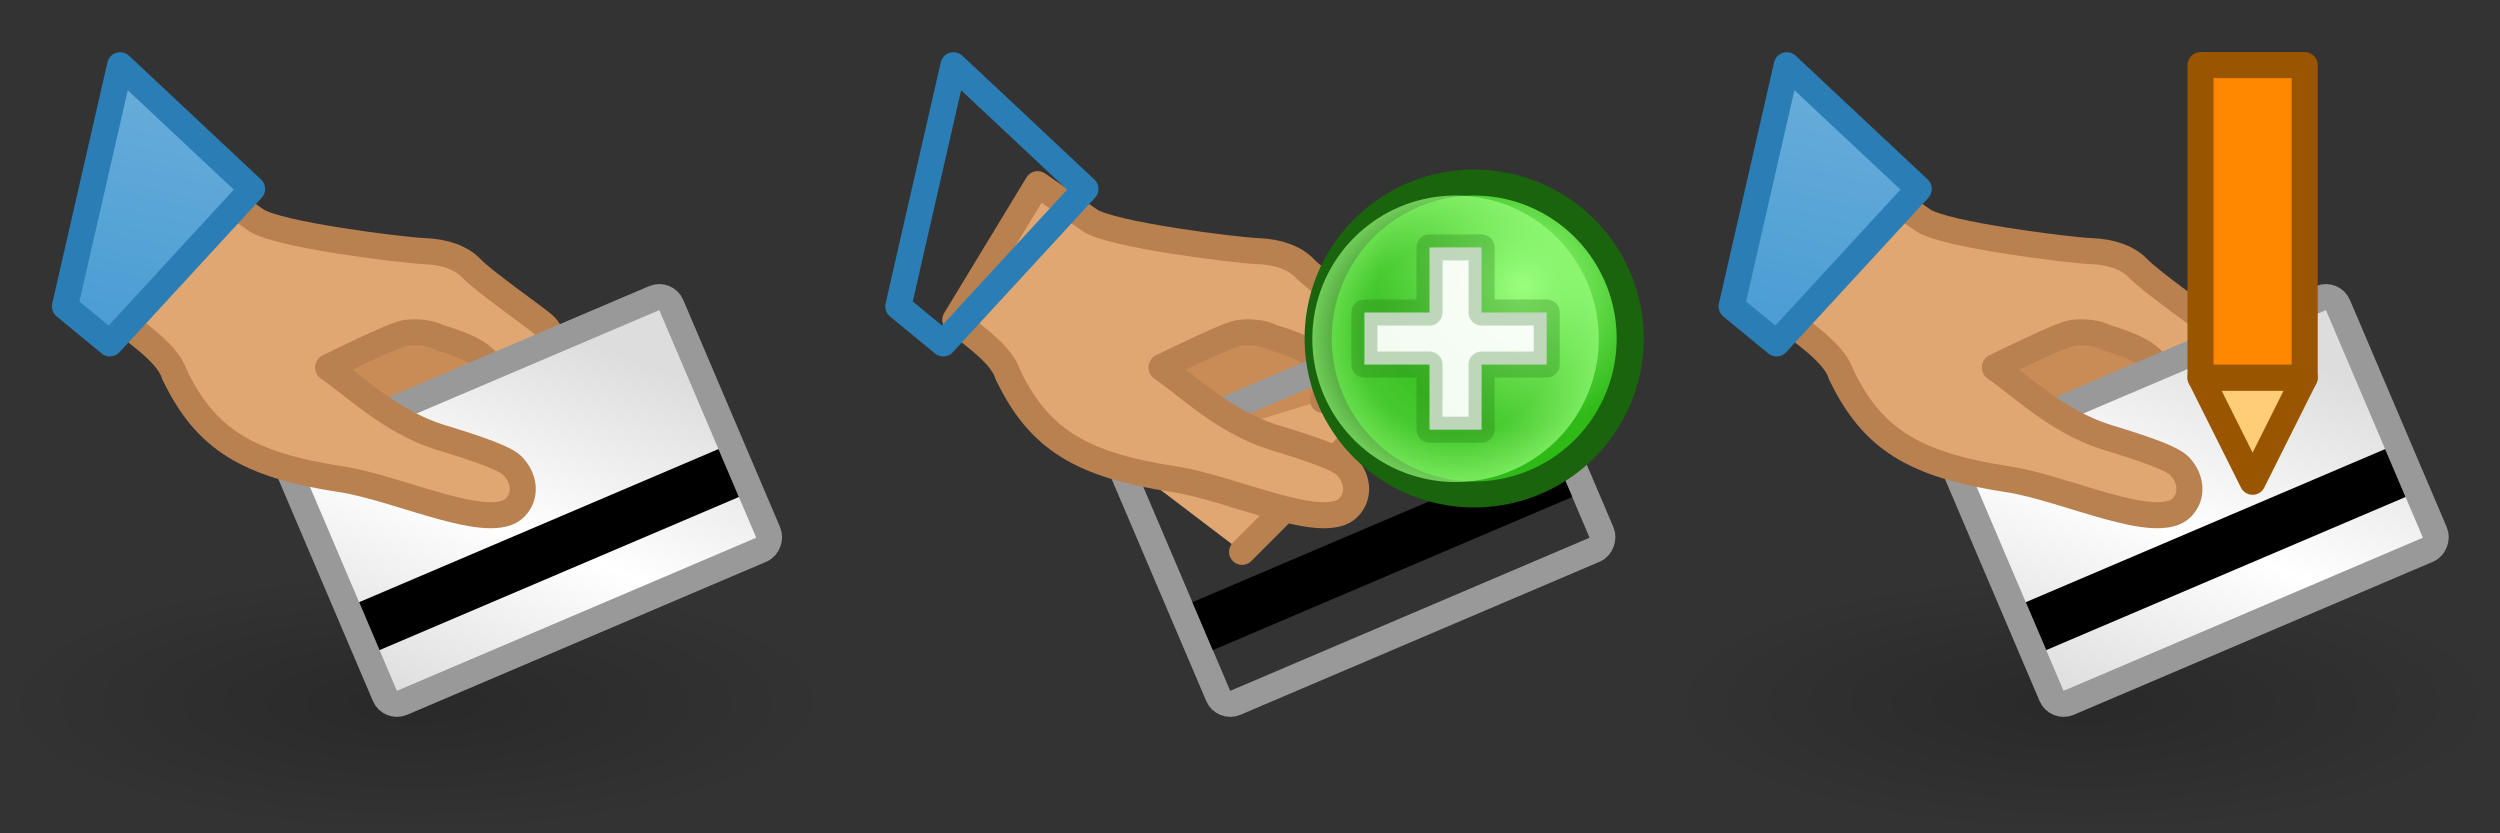 <?xml version="1.0" encoding="UTF-8" standalone="no"?>
<!-- Created with Inkscape (http://www.inkscape.org/) -->

<svg
   xmlns:dc="http://purl.org/dc/elements/1.1/"
   xmlns:cc="http://creativecommons.org/ns#"
   xmlns:rdf="http://www.w3.org/1999/02/22-rdf-syntax-ns#"
   xmlns:svg="http://www.w3.org/2000/svg"
   xmlns="http://www.w3.org/2000/svg"
   xmlns:xlink="http://www.w3.org/1999/xlink"
   xmlns:sodipodi="http://sodipodi.sourceforge.net/DTD/sodipodi-0.dtd"
   xmlns:inkscape="http://www.inkscape.org/namespaces/inkscape"
   version="1.1"
   width="96"
   height="32"
   id="svg11864"
   inkscape:version="0.48.5 r10040"
   sodipodi:docname="transaction.svg">
  <rect width="100%" height="100%" fill="#333333" stroke="none"/>
  <sodipodi:namedview
     pagecolor="#ffffff"
     bordercolor="#666666"
     borderopacity="1"
     objecttolerance="10"
     gridtolerance="10"
     guidetolerance="10"
     inkscape:pageopacity="0"
     inkscape:pageshadow="2"
     inkscape:window-width="1920"
     inkscape:window-height="1017"
     id="namedview3258"
     showgrid="false"
     inkscape:zoom="8"
     inkscape:cx="58.822383"
     inkscape:cy="-0.49767919"
     inkscape:window-x="0"
     inkscape:window-y="27"
     inkscape:window-maximized="1"
     inkscape:current-layer="svg11864"
     inkscape:snap-bbox="true"
     inkscape:snap-global="false"
     showborder="false">
    <inkscape:grid
       type="xygrid"
       id="grid3536"
       empspacing="5"
       visible="true"
       enabled="true"
       snapvisiblegridlinesonly="true" />
  </sodipodi:namedview>
  <defs
     id="defs11866">
    <linearGradient
       id="linearGradient6941">
      <stop
         style="stop-color:#dddddd;stop-opacity:1;"
         offset="0"
         id="stop6943" />
      <stop
         id="stop6949"
         offset="0.5"
         style="stop-color:#ffffff;stop-opacity:1;" />
      <stop
         style="stop-color:#dddddd;stop-opacity:1;"
         offset="1"
         id="stop6945" />
    </linearGradient>
    <linearGradient
       id="linearGradient3592-9-6">
      <stop
         id="stop3594-6-5"
         style="stop-color:#000000;stop-opacity:0.2"
         offset="0" />
      <stop
         id="stop3596-3-6"
         style="stop-color:#000000;stop-opacity:0"
         offset="1" />
    </linearGradient>
    <linearGradient
       id="linearGradient7187-9">
      <stop
         id="stop7189-3"
         style="stop-color:#6aaedb;stop-opacity:1"
         offset="0" />
      <stop
         id="stop7191-6"
         style="stop-color:#499cd3;stop-opacity:1"
         offset="1" />
    </linearGradient>
    <radialGradient
       cx="2873.21"
       cy="11.074"
       r="6.25"
       fx="2873.21"
       fy="11.074"
       id="radialGradient4943"
       xlink:href="#linearGradient5195-0-3"
       gradientUnits="userSpaceOnUse"
       gradientTransform="matrix(0.845,-1.3923892e-6,1.3343892e-6,0.881,446.146,1.24)" />
    <linearGradient
       id="linearGradient5195-0-3">
      <stop
         id="stop5197-6-6"
         style="stop-color:#9bff7e;stop-opacity:1"
         offset="0" />
      <stop
         id="stop5199-2-2-6"
         style="stop-color:#2fba18;stop-opacity:1"
         offset="1" />
    </linearGradient>
    <radialGradient
       cx="2889"
       cy="5.5"
       r="5.5"
       fx="2889"
       fy="5.5"
       id="radialGradient4945"
       xlink:href="#linearGradient4073-4"
       gradientUnits="userSpaceOnUse" />
    <linearGradient
       id="linearGradient4073-4">
      <stop
         id="stop4075-1"
         style="stop-color:#9bff7e;stop-opacity:0"
         offset="0" />
      <stop
         id="stop4081-5"
         style="stop-color:#9bff7e;stop-opacity:0.224"
         offset="0.676" />
      <stop
         id="stop4077-9"
         style="stop-color:#9bff7e;stop-opacity:0.677"
         offset="1" />
    </linearGradient>
    <radialGradient
       inkscape:collect="always"
       xlink:href="#linearGradient3592-9-6"
       id="radialGradient3149"
       gradientUnits="userSpaceOnUse"
       gradientTransform="matrix(1,0,0,0.312,-2.0000745e-4,18.563)"
       cx="16"
       cy="27"
       fx="16"
       fy="27"
       r="16" />
    <linearGradient
       inkscape:collect="always"
       xlink:href="#linearGradient6941"
       id="linearGradient3151"
       gradientUnits="userSpaceOnUse"
       x1="10"
       y1="10"
       x2="21"
       y2="21" />
    <linearGradient
       inkscape:collect="always"
       xlink:href="#linearGradient7187-9"
       id="linearGradient3153"
       gradientUnits="userSpaceOnUse"
       gradientTransform="matrix(-0.975,-0.223,-0.223,0.975,2761.01,-455.818)"
       x1="2583.688"
       y1="1060.685"
       x2="2583.688"
       y2="1071.685" />
  </defs>
  <g
     id="g5534">
    <rect
       style="fill:url(#radialGradient3149);fill-opacity:1;fill-rule:evenodd;stroke:none"
       id="use12081"
       y="22"
       x="0"
       height="10"
       width="32" />
    <g
       id="g5527">
      <path
         style="fill:#e1a773;fill-opacity:1;stroke:#ba8150;stroke-width:1;stroke-linecap:round;stroke-linejoin:round;stroke-miterlimit:4;stroke-opacity:1;stroke-dasharray:none"
         d="m 15.696,21.191 4.962,-4.973 c 0,0 0.537,-1.901 0.511,-2.551 -0.026,-0.65 0.079,-0.898 -0.357,-1.251 C 20.377,12.062 18.573,10.798 18.088,10.292 17.725,9.912 17.101,9.672 16.291,9.642 15.481,9.613 10.648,9.015 9.846,8.459 L 7.845,7.072 4.683,12.281 c 0.298,0.359 1.726,1.203 2.004,2.067"
         id="path6951"
         inkscape:connector-curvature="0"
         sodipodi:nodetypes="cczzszsccc" />
      <path
         style="fill:#c98c56;fill-opacity:1;stroke:#ba8150;stroke-width:1;stroke-linecap:round;stroke-linejoin:round;stroke-miterlimit:4;stroke-opacity:1;stroke-dasharray:none"
         d="m 18.801,15.361 c 0,0 0.342,-0.919 -0.079,-1.455 -0.491,-0.624 -1.766,-0.885 -1.947,-0.988 -0.18,-0.103 -0.712,-0.202 -1.196,-0.134 -0.484,0.068 -2.948,1.304 -2.969,1.307 l 2.347,2.454"
         id="path7509"
         inkscape:connector-curvature="0"
         sodipodi:nodetypes="cszscc" />
      <g
         transform="matrix(-0.92,0.392,0.392,0.92,27.836,-0.036)"
         id="use7505">
        <rect
           style="fill:url(#linearGradient3151);fill-opacity:1;stroke:#999999;stroke-width:1;stroke-linecap:round;stroke-linejoin:round;stroke-miterlimit:4;stroke-opacity:1;stroke-dasharray:none;stroke-dashoffset:0.9"
           id="rect5547"
           width="16"
           height="10.5"
           x="6.5"
           y="9.5"
           ry="0.5" />
        <rect
           style="fill:#000000;fill-opacity:1;stroke:none"
           id="rect5549"
           width="15"
           height="2"
           x="7"
           y="15.8"
           ry="0" />
      </g>
      <path
         inkscape:connector-curvature="0"
         id="path7463"
         d="m 6.709,14.399 c 1.179,2.441 2.758,3.452 6.407,4.007 2.209,0.336 5.73,2.069 6.675,1.075 0.44,-0.463 0.344,-1.143 -0.12,-1.606 -0.388,-0.387 -2.291,-0.93 -2.816,-1.098 -1.871,-0.599 -3.28,-1.989 -4.252,-2.655"
         style="fill:#e1a773;fill-opacity:1;stroke:#ba8150;stroke-width:1;stroke-linecap:round;stroke-linejoin:round;stroke-miterlimit:4;stroke-opacity:1;stroke-dasharray:none"
         sodipodi:nodetypes="cssssc" />
      <path
         d="M 9.681,7.256 4.22,13.187 2.494,11.766 4.613,2.505 z"
         inkscape:connector-curvature="0"
         id="path11103"
         style="fill:url(#linearGradient3153);fill-opacity:1;stroke:#2b7eb5;stroke-width:1px;stroke-linecap:round;stroke-linejoin:round;stroke-opacity:1" />
    </g>
  </g>
  <use
     x="0"
     y="0"
     xlink:href="#g5534"
     id="use5543"
     transform="translate(32,0)"
     width="64"
     height="32" />
  <g
     id="g5344"
     transform="translate(-2827.607,-1000.862)">
    <path
       inkscape:connector-curvature="0"
       style="fill:url(#radialGradient4943);fill-opacity:1;stroke:#19640c;stroke-width:1;stroke-linecap:round;stroke-linejoin:round;stroke-miterlimit:4;stroke-opacity:1;stroke-dasharray:none"
       id="path5322"
       transform="matrix(1.042,0,0,0.998,-108.668,1000.884)"
       d="m 2877.999,12.878 a 5.75,6 0 1 1 -5e-4,-0.023" />
    <path
       inkscape:connector-curvature="0"
       style="fill:url(#radialGradient4945);fill-opacity:1;stroke:none"
       id="path5334"
       transform="translate(-5.5,1008.362)"
       d="m 2894.499,5.389 a 5.5,5.5 0 1 1 -5e-4,-0.021" />
    <path
       style="fill:#ffffff;fill-opacity:0.941;stroke:#19640c;stroke-width:1px;stroke-linecap:round;stroke-linejoin:round;stroke-opacity:0.251"
       id="path5290"
       inkscape:connector-curvature="0"
       d="m 2880,1014.862 0,-2 2.5,0 0,-2.5 2,0 0,2.5 2.5,0 0,2 -2.5,0 0,2.5 -2,0 0,-2.5 z" />
  </g>
  <use
     x="0"
     y="0"
     xlink:href="#g5534"
     id="use3157"
     transform="translate(64,0)"
     width="96"
     height="32" />
  <g
     id="g6242"
     transform="translate(-68,-1020.362)">
    <path
       sodipodi:nodetypes="cccc"
       inkscape:connector-curvature="0"
       id="path3966-4-44"
       d="m 152.5,1034.862 2,4 2,-4 z"
       style="fill:#ffcc77;fill-opacity:1;stroke:#995500;stroke-width:1px;stroke-linecap:butt;stroke-linejoin:round;stroke-opacity:1" />
    <path
       sodipodi:nodetypes="ccccc"
       inkscape:connector-curvature="0"
       id="path3158-9-6-5"
       d="m 152.5,1022.862 4,0 0,12 -4,0 z"
       style="fill:#ff8800;fill-opacity:1;stroke:#995500;stroke-width:1px;stroke-linecap:round;stroke-linejoin:round;stroke-opacity:1" />
  </g>
</svg>
